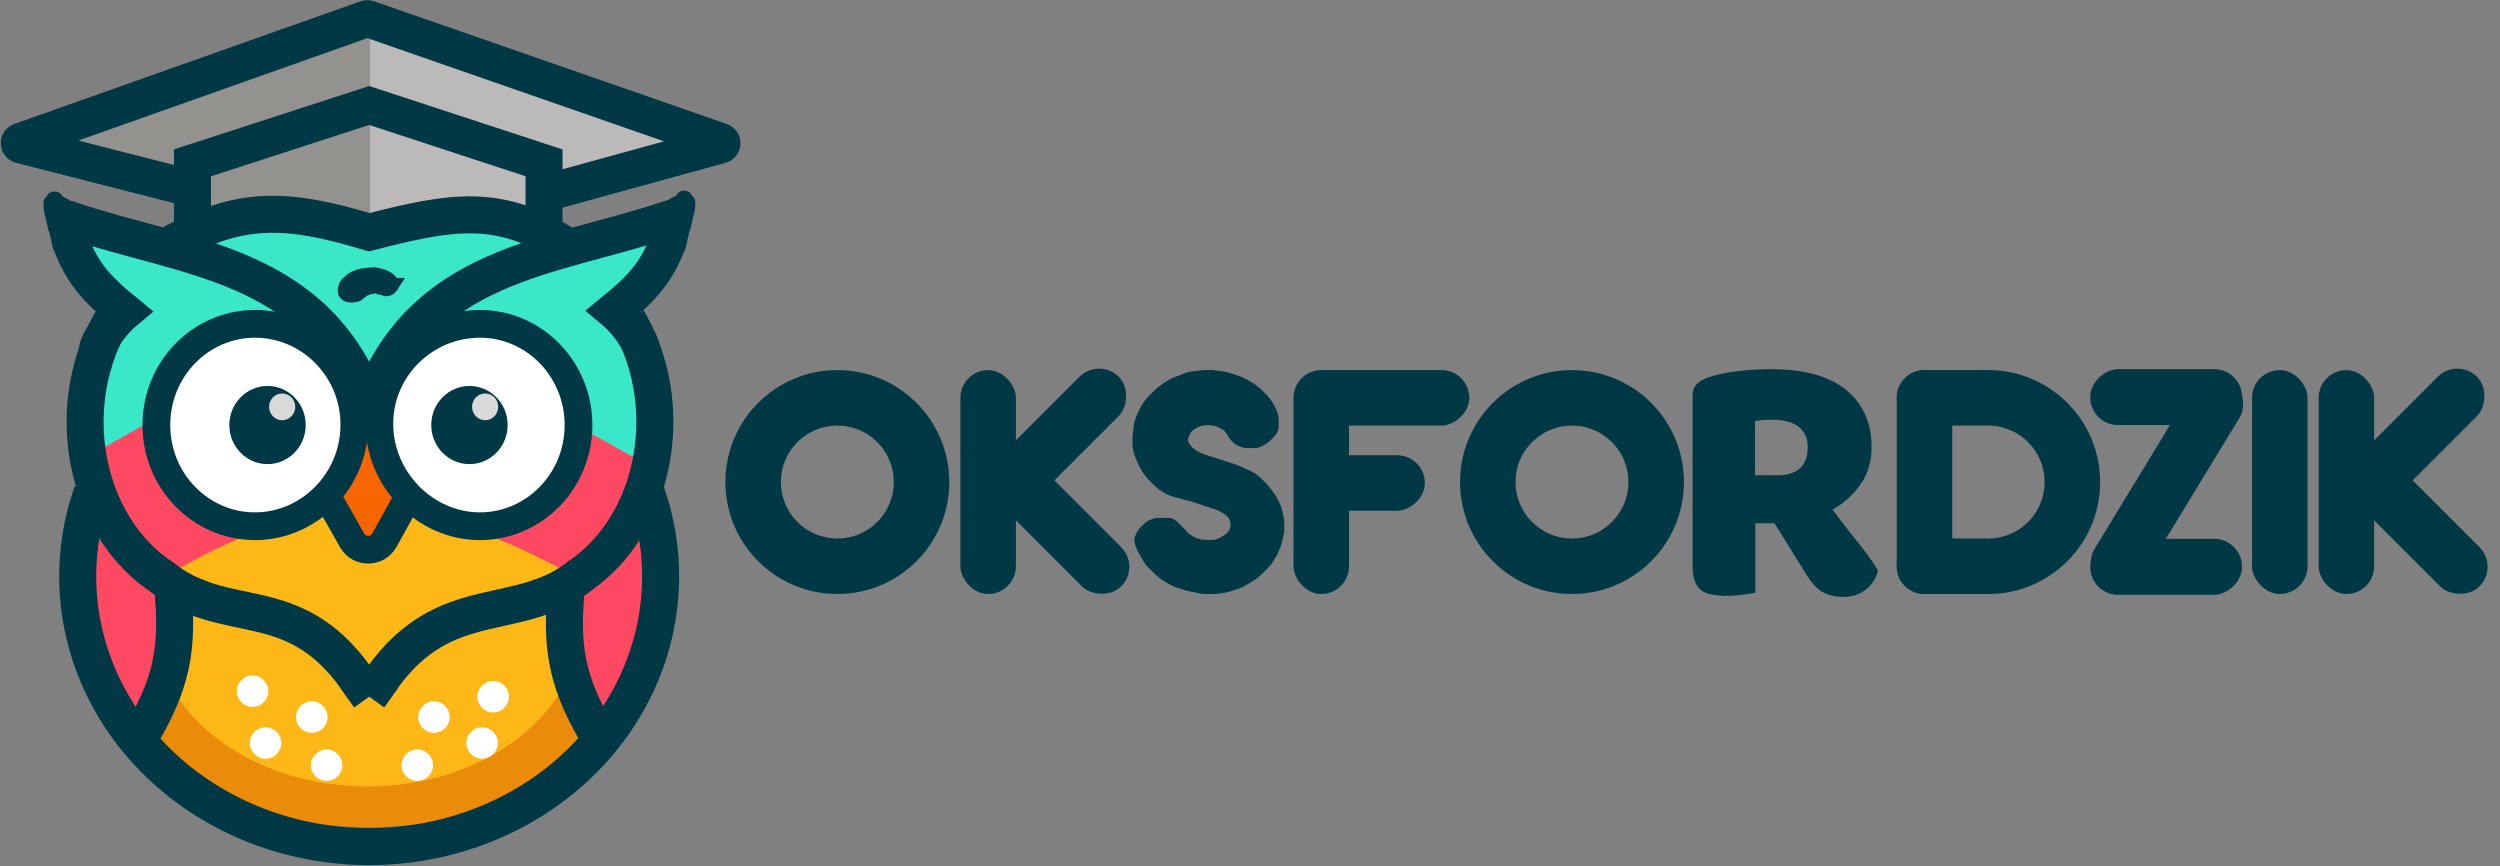 <svg width="1351" height="468" fill="none" xmlns="http://www.w3.org/2000/svg"><rect width="100%" height="100%" fill="#808080" stroke="none"/><ellipse cx="199.5" cy="357.5" rx="135.5" ry="89.5" fill="#EA8B09"/><ellipse cx="198.5" cy="335.5" rx="115.5" ry="89.5" fill="#FDB817"/><path d="M348.919 246.5H48.127a1 1 0 01-.993-1.119l9.828-82.063a1 1 0 00-.116-.599l-21.79-39.792c-.413-.752.252-1.64 1.09-1.457l50.035 10.96c.207.045.424.024.618-.062l25.508-11.283c.127-.056.265-.085.404-.085H199l61.251-7.47a.995.995 0 01.483.061l39.475 15.296a.992.992 0 00.595.04l61.847-14.862c.866-.209 1.552.735 1.086 1.495l-30.773 50.184a1 1 0 00.231 1.307l10.963 8.678c.218.173.354.429.376.706l5.382 68.987a1 1 0 01-.997 1.078z" fill="#3AE7C9"/><path d="M315.861 313.036l29.748-62.904a1.014 1.014 0 00-.412-1.297c-119.74-70.102-185.813-70.767-300.323-.07a1.014 1.014 0 00-.334 1.394l39.898 63.021c.29.457.903.593 1.368.318 85.23-50.285 135.583-51.413 228.65-.023.506.279 1.158.083 1.405-.439z" fill="#FF4862"/><path fill-rule="evenodd" clip-rule="evenodd" d="M304.027 326.294l18.741 78.327c.216.9 1.432 1.05 1.86.23l29.15-55.911c.074-.142.113-.301.113-.462v-66.476c0-.871-1.036-1.326-1.677-.736l-47.891 44.06a1 1 0 00-.296.968zm-214.164 0l-18.74 78.327c-.216.9-1.432 1.05-1.86.23l-29.15-55.911a.997.997 0 01-.113-.462v-66.476c0-.871 1.036-1.326 1.677-.736l47.89 44.06a1 1 0 01.296.968z" fill="#FF4862"/><path d="M198 120V7l183 71-52 20.5-42-11V119l-89 1z" fill="#BCBAB8"/><path d="M200 123V10L17 81l52 20.5 42-11V122l89 1z" fill="#93928E"/><path fill-rule="evenodd" clip-rule="evenodd" d="M47.774 265.091l-7.411-2.267a147.787 147.787 0 00-5.361 19.275 145.462 145.462 0 00-1.003 53.432c4.079 24.364 14.3 47.48 29.826 67.453 15.526 19.972 35.915 36.233 59.494 47.448 23.578 11.214 49.676 17.064 76.151 17.068 26.476.005 52.575-5.836 76.158-17.043 23.583-11.207 43.978-27.461 59.512-47.428 15.533-19.968 25.764-43.081 29.851-67.443a145.464 145.464 0 00-.981-53.432 147.414 147.414 0 00-5.354-19.277l-10.245 3.13-5.218 22.507 1.592-.487a125.463 125.463 0 01.482 44.25c-3.525 21.01-12.365 41.055-25.913 58.471-13.555 17.424-31.452 31.733-52.31 41.645-20.861 9.913-44.023 15.111-67.571 15.107-23.547-.004-46.707-5.209-67.564-15.13-20.854-9.918-38.745-24.233-52.293-41.661-13.542-17.42-22.374-37.468-25.891-58.48a125.442 125.442 0 01.5-44.25l1.56.477-8.01-23.365z" fill="#013845"/><path fill-rule="evenodd" clip-rule="evenodd" d="M112.884 314.554l-2.54 17.422c-6.637-1.344-13.092-3.56-19.252-6.584-9.027-4.431-17.42-10.598-24.82-18.297-12.448-12.952-21.594-29.731-26.416-48.459-4.821-18.729-5.128-38.67-.885-57.592 2.636-11.757 6.963-22.833 12.75-32.767l.425-.722L65 185l.156.715c-2.853 6.133-5.109 12.742-6.67 19.704-3.552 15.843-3.291 32.575.739 48.23 4.03 15.658 11.586 29.306 21.467 39.587 3.977 4.138 8.253 7.654 12.733 10.537l.075.227 2 1.5 2 1.5 3 2 4.5 2.5 6.5 2.5 1.384.554zM287 314.498l2.54 17.423c6.637-1.344 13.092-3.56 19.251-6.584 9.028-4.432 17.421-10.598 24.82-18.297 12.449-12.952 21.595-29.731 26.416-48.46 4.822-18.728 5.128-38.669.886-57.592-2.636-11.756-6.963-22.832-12.751-32.766-.14-.241-.282-.482-.424-.722l-12.854 17.445-.156.715c2.853 6.133 5.108 12.741 6.669 19.704 3.552 15.843 3.292 32.575-.738 48.23-4.031 15.658-11.587 29.306-21.468 39.587-3.976 4.137-8.252 7.654-12.732 10.537l-.075.227-2 1.5-2 1.5-3 2-4.5 2.5-6.5 2.5-1.384.553z" fill="#013845"/><path d="M315 310c-34.342 28.226-73.897 7.936-108.5 56.484m-7 10.016c2.158-3.637 4.825-6.965 7-10.016m-7 10.016l7-10.016m-7 10.016L192 366M87 311.5c34.342 28.226 70.897 6.436 105.5 54.984m7 10.016c-2.158-3.637-4.825-6.965-7-10.016m7 10.016l-7-10.016m7 10.016L207 366m118.383 35c-19.141-31.326-22.903-50.446-19-86.5M74 401c19.141-31.326 22.903-50.446 19-86.5M346 189c2.5-.5-5.252-13.725-14-21 16.935-13.825 23.286-22.279 29.5-38.5m-162 90.5c28-78.5 98.623-80.224 161.5-101.5" stroke="#013845" stroke-width="20"/><path d="M361.813 120.375c-.102-.025-.438-.644-.487-.764-.08-.198-.123-.417-.215-.611a3.353 3.353 0 01-.298-1.264c-.027-.769-.09-1.413-.487-2.048-.156-.251-.181-.486-.277-.764-.147-.423-.174-.612-.5-.938-.517-.516-.986-1.242-.986-1.986 0-.265-.131-.741-.299-.951-.216-.271-.074-.487.174-.598.231-.102.57-.187.812-.201.14-.008.593-.149.701-.236.089-.071.275-.044.375-.125.051-.04.237-.132.299-.139.232-.027.6-.157.813-.264.239-.119.499-.138.75-.25.132-.059.578-.184.621-.333.031-.109.292-.427.413-.462.142-.04.637-.187.716-.285.081-.102.518-.246.652-.284.206-.059.432-.261.625-.372.409-.233 1.044-.464 1.348-.844.129-.162.238-.397.406-.531.192-.154.188-.475.375-.625.183-.147.449-.288.594-.469.141-.177.62-.213.75-.375.08-.1.7-.093.843-.093.265 0 .525.062.813.062.258 0 .551-.034.75.125.193.155.265.397.375.594.135.244.169.497.281.75.037.083.181.232.181.312 0 .045-.335.153-.382.17-.908.337-1.804.373-2.611.973-.478.354-.987.671-1.487.986-.943.594-1.796 1.329-2.666 2.028-.849.681-1.995.816-2.785 1.562-.636.6-.687 1.43-.687 2.264 0 1.314-.101 2.692.048 4a15.767 15.767 0 01-.035 4.049c-.083.589-.243 1.173-.263 1.763-.023.656-.204 1.422-.014 2.063.113.383-.011.867.152 1.236.124.279.102.443.348.639.305.245.717.327 1.076.455.907.324 1.844.646 2.719 1.097.691.357 1.414.418 2.062.778.455.252 1.013.334 1.497.472.204.058-.061 1.548.535 1.233.174-.093.177-.623.187-.799.012-.211.054-.621.139-.812.103-.232.16-.623.174-.875.015-.283.109-.553.125-.813.015-.264.278-.525.312-.812.03-.253.188-.54.188-.813 0-.521.312-1.05.312-1.594 0-.213.127-.585.191-.809.04-.14.163-.63.278-.722.122-.098.241-.616.278-.781.058-.262.253-.538.253-.813 0-.307.188-.619.188-.937 0-.299.187-.608.187-.875 0-.185.137-.494.191-.684.069-.241.184-.493.184-.754 0-.583.313-1.178.313-1.75 0-.248.185-.527.25-.784.113-.455.169-.87.34-1.309.081-.209.116-.435.156-.653.026-.141.129-.314.129-.441 0-.326.187-.64.187-.969 0-.293.031-.686.066-1 .046-.415-.045-1.056.108-1.437.109-.273.014-.768.014-1.063 0-.316.012-.635 0-.951a2.628 2.628 0 00-.264-.986c-.166-.313-.478-.515-.66-.813-.299-.489-1.068-.96-1.139-1.562-.059-.506-.974-.523-1.312-.674-.571-.254-1.282.089-1.862.111-.289.011-.802.149-1.076.264-.335.141-.613.34-.799.674-.261.47-.544 1.048-.687 1.562-.392 1.412-.993 2.793-1.542 4.153-.941 2.334-1.877 4.673-2.854 6.993-.661 1.569-1.285 3.133-1.632 4.805-.12.579-.245 1.154-.361 1.733-.079.397-.245.901-.174 1.309.027.155.967-.348 1.087-.406.203-.098.371-.267.531-.42a21.717 21.717 0 001.667-1.792c.59-.707 1.276-1.435 1.722-2.246.34-.618.566-1.303.882-1.934.511-1.022 1.084-2.011 1.518-3.07.234-.573.337-1.189.468-1.792.095-.434.237-.877.237-1.326 0-.222-.257.366-.348.569-.457 1.027-.946 2.092-1.205 3.191-.366 1.556-.403 3.164-.444 4.754-.022.876.032 1.785.153 2.653.129.929-.048 1.927.125 2.857.049.268-.13.951.278.66 1.18-.843 2.118-2.158 2.725-3.458.604-1.291 1.216-2.884 1.216-4.33 0-.88.042-1.771-.004-2.649a22.918 22.918 0 01.347-5.247c.113-.628.157-1.272.157-1.91 0-.373.138-.726.184-1.093.017-.144.091-.238.003-.348-.146-.182-.738.092-.875.16-.614.307-1.313.758-1.656 1.368-.128.228-.337.431-.5.632-.287.353-.501.761-.781 1.122-.549.705-1.062 1.532-1.5 2.312-.268.475-.583.92-.851 1.396-.366.65-.569 1.358-.837 2.049a16.217 16.217 0 00-.497 1.548c-.104.382-.307.72-.406 1.101-.355 1.369-.748 3.13-.111 4.469.153.321.207.75.639.75.509 0 .854-.038 1.361-.188 1.195-.352 1.698-1.727 2.104-2.805.498-1.321.908-2.65 1.236-4.021.172-.717.337-1.471.688-2.125.511-.953.936-2.014 1.25-3.049.113-.373.136-.749.222-1.125.08-.349.135-1.071-.236-1.236-.289-.128-.806.224-1.014.375-.382.279-1.093.97-1.111 1.472-.009.247-.031.535.014.778.05.269.135.252.368.097.473-.315.823-.822 1.174-1.26.57-.713.966-1.405 1.652-2 .1-.087.362-.392.507-.372.068.01.04.548.032.625a27.431 27.431 0 01-1.091 5.306c-.211.68-.398 1.367-.666 2.028-.423 1.039-.691 2.094-1.025 3.156-.393 1.252-.659 2.545-.875 3.837-.187 1.123-.594 2.201-1.09 3.194" stroke="#013845" stroke-width="3" stroke-linecap="round"/><path d="M360.875 111.875c-.505 0-.954.011-1.438.118-.323.072.424.132.563.132m5.25 15.375c-.28.249-.493.5-.875.5" stroke="#013845" stroke-width="3" stroke-linecap="round"/><path d="M53.226 189.438c-2.5-.5 5.252-13.726 14-21-16.935-13.826-23.286-22.28-29.5-38.5m162 90.5c-28-78.5-98.623-80.225-161.5-101.5" stroke="#013845" stroke-width="20"/><path d="M37.414 120.813c.101-.026.437-.644.486-.764.08-.198.123-.418.215-.611.178-.377.284-.846.299-1.264.026-.769.089-1.414.486-2.049.156-.251.181-.486.277-.764.147-.423.174-.611.5-.937.517-.517.987-1.243.987-1.986 0-.265.13-.741.298-.952.216-.27.074-.487-.173-.597a2.643 2.643 0 00-.813-.201c-.14-.009-.593-.15-.701-.237-.088-.07-.275-.044-.375-.125a1.04 1.04 0 00-.299-.138c-.231-.028-.6-.158-.812-.264-.24-.12-.5-.139-.75-.25-.133-.059-.58-.184-.622-.334-.031-.109-.292-.427-.413-.461-.142-.041-.637-.187-.715-.285-.082-.102-.519-.246-.653-.285-.206-.059-.432-.261-.625-.371-.409-.234-1.044-.465-1.347-.844-.13-.163-.239-.397-.407-.531-.192-.154-.188-.476-.375-.625-.183-.147-.449-.288-.593-.469-.142-.177-.621-.214-.75-.375-.081-.101-.7-.094-.844-.094-.265 0-.525.063-.813.063-.258 0-.551-.034-.75.125-.193.154-.265.396-.375.593-.135.244-.169.498-.28.75-.038.083-.181.232-.181.313 0 .045.334.153.381.17.908.336 1.804.372 2.612.972.477.355.986.672 1.486.986.943.594 1.796 1.33 2.666 2.028.85.681 1.995.816 2.785 1.563.636.6.688 1.43.688 2.263 0 1.314.1 2.693-.05 4a15.798 15.798 0 00.036 4.049c.083.59.243 1.173.264 1.764.022.656.203 1.421.013 2.062-.113.383.011.868-.152 1.237-.124.279-.102.442-.348.638-.305.245-.717.327-1.076.455-.907.324-1.844.646-2.719 1.098-.69.356-1.414.417-2.062.777-.454.253-1.013.334-1.497.473-.204.058.06 1.547-.534 1.232-.175-.092-.178-.622-.188-.798-.012-.212-.054-.622-.139-.813-.103-.231-.16-.623-.173-.875-.016-.282-.11-.553-.125-.812-.016-.265-.28-.526-.313-.813-.03-.252-.187-.539-.187-.812 0-.522-.313-1.051-.313-1.594 0-.214-.127-.585-.19-.809-.04-.14-.164-.631-.279-.722-.122-.099-.24-.617-.277-.782-.059-.262-.254-.538-.254-.812 0-.307-.187-.619-.187-.938 0-.299-.188-.607-.188-.875 0-.185-.137-.494-.19-.684-.07-.24-.185-.493-.185-.753 0-.583-.312-1.178-.312-1.75 0-.248-.186-.527-.25-.785-.114-.455-.17-.87-.34-1.309-.082-.209-.117-.435-.157-.653-.026-.141-.128-.314-.128-.441 0-.326-.188-.639-.188-.968 0-.293-.031-.687-.066-1-.046-.416.045-1.057-.108-1.438-.109-.273-.013-.768-.013-1.062 0-.317-.013-.636 0-.952.011-.308.126-.727.263-.986.166-.313.478-.515.66-.812.299-.489 1.068-.961 1.14-1.563.059-.506.973-.523 1.312-.674.57-.253 1.28.089 1.86.112.29.011.803.148 1.077.263.335.142.613.34.799.674.26.47.544 1.048.687 1.563.392 1.411.993 2.793 1.542 4.152.941 2.335 1.877 4.674 2.854 6.993.661 1.57 1.285 3.133 1.632 4.806.12.578.245 1.154.361 1.733.08.396.245.9.174 1.309-.027.155-.967-.349-1.087-.407-.203-.097-.371-.266-.531-.42a21.944 21.944 0 01-1.667-1.791c-.59-.707-1.276-1.435-1.722-2.247-.34-.618-.566-1.302-.882-1.934-.51-1.021-1.084-2.011-1.518-3.069-.234-.574-.337-1.189-.468-1.792-.095-.435-.236-.878-.236-1.326 0-.223.256.366.347.569.458 1.027.946 2.092 1.205 3.191.366 1.556.403 3.164.444 4.753.023.876-.032 1.785-.153 2.653-.129.929.048 1.927-.125 2.858-.05.268.13.951-.277.66-1.181-.844-2.119-2.159-2.726-3.459-.604-1.291-1.215-2.883-1.215-4.33 0-.88-.043-1.77.003-2.649a22.867 22.867 0 00-.347-5.246 10.813 10.813 0 01-.156-1.91c0-.374-.139-.727-.184-1.094-.018-.143-.092-.238-.004-.347.146-.182.738.091.875.16.614.306 1.313.757 1.656 1.368.128.227.337.43.5.632.287.353.5.76.782 1.121.548.705 1.06 1.532 1.5 2.313.267.475.583.92.85 1.395.366.651.569 1.359.837 2.049.189.485.36 1.045.497 1.549.104.382.307.719.406 1.1.355 1.37.748 3.131.11 4.469-.152.321-.206.75-.638.75-.509 0-.854-.038-1.361-.187-1.195-.353-1.698-1.728-2.104-2.806a33.413 33.413 0 01-1.236-4.021c-.172-.716-.337-1.47-.688-2.125a16.972 16.972 0 01-1.25-3.048c-.113-.373-.136-.749-.222-1.125-.08-.35-.135-1.071.236-1.237.289-.128.807.224 1.014.375.382.28 1.093.971 1.111 1.473.009.247.031.535-.014.777-.05.27-.135.253-.368.098-.472-.315-.823-.823-1.174-1.261-.57-.713-.966-1.405-1.652-2-.1-.086-.362-.392-.507-.371-.068.009-.04.548-.031.625a27.338 27.338 0 001.09 5.305c.21.681.398 1.368.666 2.028.423 1.039.691 2.095 1.025 3.156.393 1.252.66 2.545.875 3.837.187 1.124.594 2.202 1.09 3.195" stroke="#013845" stroke-width="3" stroke-linecap="round"/><path d="M38.351 112.312c.505 0 .955.011 1.438.119.323.072-.424.131-.563.131m-5.25 15.376c.28.249.493.5.875.5" stroke="#013845" stroke-width="3" stroke-linecap="round"/><path d="M181.883 272.5l15.832-43.099 19.224 40.785-18.659 28.636-16.397-26.322z" fill="#F66500"/><path d="M191.5 229.5c0 30.327-24.413 54.88-53.719 54.88-29.265 0-53.281-24.322-53.281-54.69 0-30.367 24.016-54.69 53.281-54.69 29.365 0 53.719 24.233 53.719 54.5zm121.126.19c0 30.368-24.016 54.69-53.282 54.69C230.018 284.38 205 259.306 205 229c0-30.089 24.801-54 54.344-54 29.266 0 53.282 24.323 53.282 54.69z" fill="#fff" stroke="#013845" stroke-width="15"/><ellipse cx="144.566" cy="229.69" rx="20.637" ry="21.116" fill="#013845"/><ellipse cx="253.69" cy="229.69" rx="20.637" ry="21.116" fill="#013845"/><ellipse cx="152.482" cy="219.855" rx="7.068" ry="7.231" fill="#D9D9D9"/><ellipse cx="262.171" cy="219.855" rx="7.068" ry="7.231" fill="#D9D9D9"/><path d="M177.077 268.74l13.191 23.256c3.852 6.791 13.654 6.745 17.442-.082l12.338-22.237" stroke="#013843" stroke-width="15"/><path d="M93 131.5c36.146-19.316 59.598-20.211 106.5-6 44.966-11.616 69.365-15.404 104.5 6" stroke="#013845" stroke-width="20"/><path d="M104 137V88l95.5-31L294 88v49" stroke="#013845" stroke-width="20"/><path d="M100 101L11.185 78.314c-.957-.245-1.018-1.582-.087-1.912L198.17 10.117c.214-.076.448-.076.663-.002l190.632 66.329c.927.322.883 1.648-.063 1.908L292.5 105" stroke="#013845" stroke-width="20"/><path d="M197.5 219v7.5" stroke="#013845" stroke-width="3" stroke-linecap="round"/><path d="M189.239 157.114c-.52 0-1.042-.046-1.319-.392-.151-.188-.232-.237-.232-.462a.45.45 0 00-.107-.206c-.1-.091-.04-.314-.076-.435a1.328 1.328 0 01.28-1.273c.193-.225.347-.435.571-.648.271-.258.584-.49.835-.756.972-1.03 2.244-1.953 3.839-2.447.605-.188 1.144-.499 1.783-.633.248-.052.494-.102.727-.178.247-.081.561-.115.834-.115.283 0 .583-.119.859-.144.67-.061 1.343-.205 2.014-.281a20.373 20.373 0 012.327-.144h.824c.263 0 .536.077.799.105.117.012.169.05.269.071.16.033.384.07.531.128.209.083.458.142.693.197l.02.005c.321.076.644.095.97.178.301.077.58.17.861.285.396.161.77.485 1.212.526.172.015.41.163.533.249.184.127.412.215.592.348.276.202.549.366.792.595.219.207.405.433.625.64.203.192.261.438.436.639.23.266.341.608.218.925-.049.126-.204.23-.242.358-.047.155-.138.316-.194.461a1.424 1.424 0 01-.313.34c-.164.097-.239.278-.484.318a8.287 8.287 0 01-1.309.109c-.259 0-.523-.146-.751-.229-.379-.14-.706-.342-1.042-.534a2.468 2.468 0 00-.824-.271c-.135-.022-.256-.069-.396-.069-.157 0-.306-.034-.463-.036-.092-.001-.275.037-.358.014-.857-.242-1.794-.404-2.709-.301-.302.035-.844.14-1.079.295-.223.147-.697.181-.98.233-.328.061-.711.169-1.029.257-.465.129-.88.335-1.357.455-.423.106-.83.154-1.152.384-.159.113-.327.22-.485.336-.255.187-.515.374-.689.605-.093.122-.397.324-.571.399-.192.083-.382.349-.495.49-.127.159-.369.268-.523.41-.19.174-.42.34-.678.462a4.888 4.888 0 00-.415.214c-.194.116-.396.102-.649.14-.628.095-1.192.269-1.844.269-.298 0-.574-.064-.848-.109-.192-.031-.461-.018-.63-.087-.247-.1-.564-.116-.727-.302-.176-.201-.449-.436-.17-.641m.485.214c-.279-.021-.508-.16-.754-.212-.268-.056-.114-.199-.191-.358-.123-.251-.073-.563-.073-.836a.96.96 0 01.086-.374c.056-.092.149-.325.156-.427.022-.288.218-.568.388-.818m6.446-.32c-.149.058-.284.142-.461.142-.236 0-.484.018-.708.073-.276.068-.554.168-.818.255-.105.035-.211.022-.313.055-.088.029-.245.008-.342.008-.396 0 .153-1.04.227-1.154.407-.629.905-1.136 1.761-1.457.413-.156.883-.211 1.311-.342.479-.148.975-.336 1.475-.435.473-.094.958-.126 1.433-.242.618-.15 1.164-.293 1.814-.338.776-.052 1.572-.017 2.351-.017 1.277 0 2.404.283 3.503.731.152.062.511.079.603.194a.455.455 0 00.28.178" stroke="#013845" stroke-width="9" stroke-linecap="round"/><circle cx="136.5" cy="373.5" r="8.5" fill="#fff"/><circle cx="143.5" cy="401.5" r="8.5" fill="#fff"/><circle cx="266.5" cy="376.5" r="8.5" fill="#fff"/><circle cx="260.5" cy="401.5" r="8.5" fill="#fff"/><circle cx="234.5" cy="387.5" r="8.5" fill="#fff"/><circle cx="176.5" cy="413.5" r="8.5" fill="#fff"/><circle cx="168.5" cy="387.5" r="8.5" fill="#fff"/><circle cx="225.5" cy="413.5" r="8.5" fill="#fff"/><rect width="30.064" height="131.963" rx="15" transform="matrix(.851 .525 -.52 .854 1192.56 197)" fill="#013845"/><rect x="1129.59" y="321.43" width="30.235" height="82" rx="15" transform="rotate(-90 1129.59 321.43)" fill="#013845"/><rect x="1129.59" y="229.716" width="30.235" height="82" rx="15" transform="rotate(-90 1129.59 229.716)" fill="#013845"/><circle cx="452.5" cy="260.5" r="45.5" stroke="#013845" stroke-width="30"/><path d="M948.605 282.78v37.44c-1.43.39-3.705.78-6.825 1.17-2.99.39-5.98.585-8.97.585s-5.655-.26-7.995-.78c-2.21-.39-4.095-1.17-5.655-2.34-1.43-1.17-2.535-2.795-3.315-4.875-.78-2.08-1.17-4.81-1.17-8.19v-91.845c0-2.73.715-4.81 2.145-6.24 1.56-1.56 3.64-2.795 6.24-3.705 4.42-1.56 9.555-2.665 15.405-3.315 5.85-.78 12.09-1.17 18.72-1.17 17.94 0 31.46 3.77 40.56 11.31 9.105 7.54 13.655 17.745 13.655 30.615 0 8.06-2.08 14.95-6.24 20.67-4.16 5.72-9.105 10.14-14.825 13.26 4.68 6.37 9.295 12.35 13.845 17.94 4.55 5.59 8.13 10.66 10.73 15.21-1.3 4.55-3.71 8.06-7.22 10.53-3.38 2.34-7.21 3.51-11.505 3.51-2.86 0-5.33-.325-7.41-.975-2.08-.65-3.9-1.56-5.46-2.73s-2.99-2.6-4.29-4.29a57.269 57.269 0 01-3.705-5.46l-16.38-26.325h-10.335zm12.285-25.935c4.94 0 8.84-1.235 11.7-3.705 2.86-2.6 4.29-6.37 4.29-11.31s-1.625-8.645-4.875-11.115c-3.12-2.6-8.125-3.9-15.015-3.9-1.95 0-3.51.065-4.68.195s-2.47.325-3.9.585v29.25h12.48z" fill="#013845"/><circle cx="849.5" cy="260.5" r="45.5" stroke="#013845" stroke-width="30"/><rect x="699" y="200" width="30" height="121" rx="15" fill="#013845"/><rect x="700" y="230" width="30" height="94" rx="15" transform="rotate(-90 700 230)" fill="#013845"/><rect x="700" y="276" width="30" height="70" rx="15" transform="rotate(-90 700 276)" fill="#013845"/><rect x="519" y="200" width="30" height="121" rx="15" fill="#013845"/><rect x="513" y="245.213" width="30" height="116.361" rx="15" transform="rotate(-45 513 245.213)" fill="#013845"/><rect x="593.958" y="193" width="30" height="113.638" rx="15" transform="rotate(45 593.958 193)" fill="#013845"/><rect x="1253" y="200" width="30" height="121" rx="15" fill="#013845"/><rect x="1247" y="245.213" width="30" height="116.361" rx="15" transform="rotate(-45 1247 245.213)" fill="#013845"/><rect x="1327.96" y="193" width="30" height="113.638" rx="15" transform="rotate(45 1327.96 193)" fill="#013845"/><path d="M642.409 235.976l-.244.724a3.178 3.178 0 00.375 2.784l.46.684c.662.985 1.486 1.85 2.438 2.558l.562.417.943.561a19.932 19.932 0 003.255 1.559l2.302.856 3.188.992 3.312.991 3 .992 3 .992 3 .992 2.5.992 3 1.487 1.018.404c.986.392 1.94.861 2.852 1.404l1.13.672.861.64a20.082 20.082 0 012.147 1.847l1.492 1.48.99.982a19.974 19.974 0 011.868 2.137l.642.848 1.5 1.984.408.54c.727.96 1.365 1.984 1.907 3.06l.185.367 1 1.984 1 2.479.5 1.984.5 2.479.015.061c.322 1.277.485 2.589.485 3.907v2.466c0 1.328-.132 2.652-.395 3.954l-.105.522-.5 1.984-.135.667a19.908 19.908 0 01-1.057 3.527l-.308.765-1 2.479-.5.992-1 1.488-.66 1.145a19.963 19.963 0 01-3.246 4.216l-.094.094-2.5 2.479-1.5 1.488-2.5 1.984-1.5.991-2.5 1.488-1.13.672a20.063 20.063 0 01-2.852 1.404l-1.018.404-3 .991-1.521.503a19.91 19.91 0 01-3.016.743l-1.463.242-3.5.496h-5.439a16.89 16.89 0 01-4.061-.496l-2.5-.496-4.5-.992-3-.991-3-.992-3-1.488-4-2.479-3-2.48-2.5-2.479-2-1.984a18.866 18.866 0 01-2.564-3.653l-.436-.81-2-3.471-1.18-2.732a9.944 9.944 0 01-.517-1.521l-.114-.452a6.233 6.233 0 01.264-3.856l.254-.63c.195-.484.429-.952.699-1.398l.186-.309a14.23 14.23 0 012.153-2.735l.255-.253.88-.873a12.287 12.287 0 014.125-2.699l.995-.395a9.826 9.826 0 013.08-.496h5.141a6.36 6.36 0 013.807 1.261l.45.334c.348.259.676.542.984.847l2.038 2.021 1.548 1.536c.301.298.58.618.836.956a8.957 8.957 0 002.726 2.388l1.89 1.071a14.284 14.284 0 006.349 1.488h2.919c1.468 0 2.916-.34 4.232-.992l2.5-1.488 1.292-1.025a5.832 5.832 0 002.208-4.57v-.128a6.496 6.496 0 00-1.922-4.613l-.078-.078-.381-.302a19.98 19.98 0 00-4.608-2.739l-1.011-.43-3-.992-3-.992-3-.991-4.5-1.488-4-.992-3.5-.992-1.338-.331a19.979 19.979 0 01-5.048-2.013l-1.114-.631-.388-.231a20.024 20.024 0 01-3.857-2.987l-3.755-3.725-1.286-1.53a19.963 19.963 0 01-2.136-3.092l-1.578-2.816-2-4.463-.552-1.643a18.186 18.186 0 01-.948-5.796v-3.967l.5-3.967.203-1.614a20.006 20.006 0 011.136-4.572l.661-1.749 2-3.967 1.283-2.037a20.092 20.092 0 012.837-3.537l1.88-1.864 1.826-1.812a19.95 19.95 0 012.523-2.119l2.151-1.524 2.304-1.429a19.965 19.965 0 013.566-1.746l2.13-.793 2.623-1.04a20.01 20.01 0 014.915-1.258l1.462-.181 4.5-.496h5l4 .496 3 .496 3.5.992 3 .991 2.5.992 3 1.488 2.5 1.488 2.151 1.524a19.95 19.95 0 012.523 2.119l1.826 1.812.748.742a19.976 19.976 0 013.029 3.848l.223.369 1.5 2.479.986 2.282a12.33 12.33 0 011.014 4.903v3.276a7.415 7.415 0 01-1.806 4.853l-1.11 1.285a17.738 17.738 0 01-2.382 2.284l-1.202.953-2.5 1.488a9.533 9.533 0 01-4.232.992h-3.143c-1.732 0-3.447-.35-5.041-1.027l-.128-.055a11.381 11.381 0 01-5.28-4.578l-.176-.291-1.027-1.698a7.395 7.395 0 00-3.047-2.802l-1.926-.955-.864-.286a13.997 13.997 0 00-4.386-.706h-.367a11.71 11.71 0 00-5.98 1.645l-.576.343a7.811 7.811 0 00-3.418 4.234zM1074.4 291v18.777c0 4.143-1.25 7.963-3.38 11.13 1.12.062 2.25.093 3.38.093 33.41 0 60.5-27.087 60.5-60.5s-27.09-60.5-60.5-60.5c-2.16 0-4.3.113-6.4.335a19.933 19.933 0 016.4 14.665v15c16.85 0 30.5 13.655 30.5 30.5s-13.65 30.5-30.5 30.5zm-49.4-76c0-8.284 6.72-15 15-15 8.28 0 15 6.716 15 15v91c0 8.284-6.72 15-15 15-8.28 0-15-6.716-15-15v-91z" fill="#013845"/><path d="M1040 321c-8.28 0-15-6.716-15-15 0-8.284 6.72-15 15-15h32c8.28 0 15 6.716 15 15 0 8.284-6.72 15-15 15h-32zm0-91c-8.28 0-15-6.716-15-15 0-8.284 6.72-15 15-15h32c8.28 0 15 6.716 15 15 0 8.284-6.72 15-15 15h-32z" fill="#013845"/><rect x="1217" y="200" width="30" height="121" rx="15" fill="#013845"/></svg>